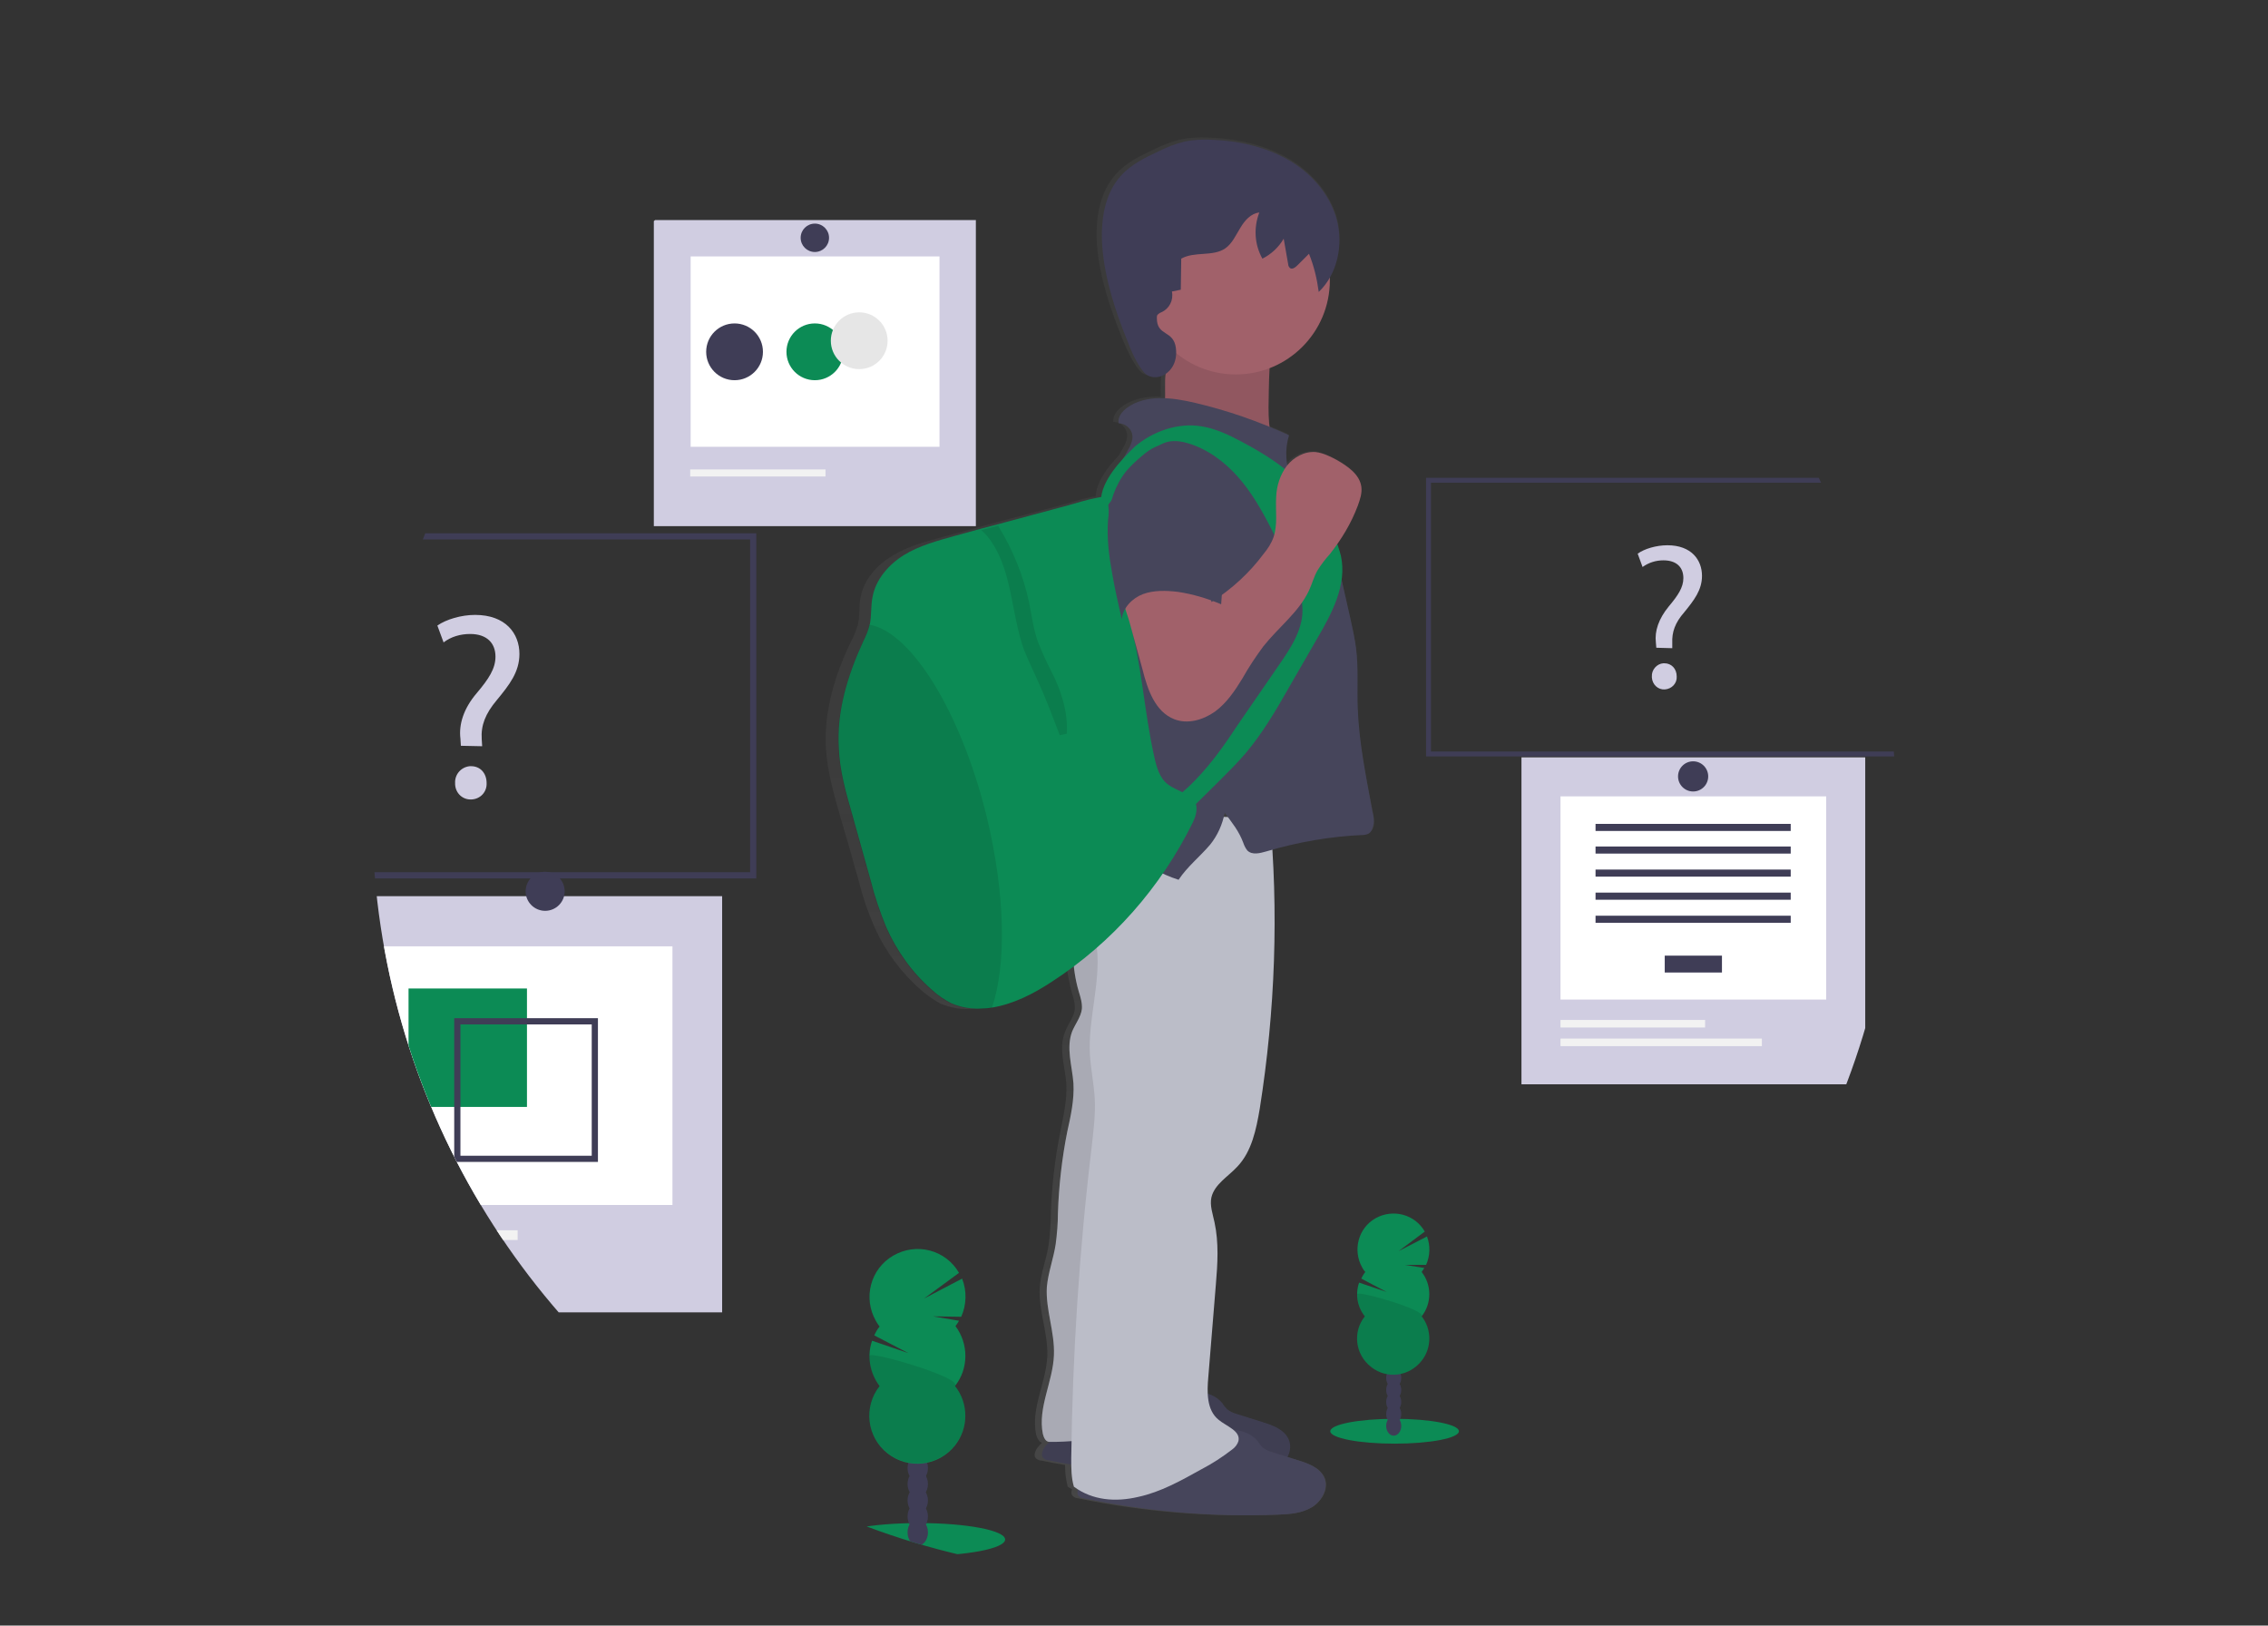 <svg xmlns="http://www.w3.org/2000/svg" xmlns:xlink="http://www.w3.org/1999/xlink" id="Layer_1" x="0" y="0" viewBox="0 0 511.3 366.4" style="enable-background:new 0 0 511.3 366.4" xml:space="preserve"><rect x="0" y="0" width="511.3" height="366.4" fill="#333333" stroke="none"/><style>.st1{fill:#3f3d56}.st2{fill:#d0cde1}.st3{fill:#fff}.st4{fill:#f2f2f2}.st5{fill:#0c8b55}.st7{opacity:.1;enable-background:new}.st9{fill:#a1616a}.st10{fill:#46455b}.st11{fill:#bbbdc8}</style><defs><circle id="SVGID_1_" cx="255.7" cy="183.2" r="171.8"></circle></defs><clipPath id="SVGID_2_"><use xlink:href="#SVGID_1_" style="overflow:visible"></use></clipPath><g style="clip-path:url(#SVGID_2_)"><path class="st1" d="M431.8 170.5H321.5v-62.8h110.3v62.8zm-109.2-1.1h108.1v-60.6H322.6v60.6zM170.5 198H45.4v-77.8h125.1V198zm-123.7-1.4h122.3v-75H46.8v75z"></path><path class="st2" d="m103.9 168.1-.1-1.6c-.4-3.2.7-6.8 3.7-10.3 2.7-3.2 4.2-5.5 4.2-8.2 0-3-1.9-5.1-5.7-5.1-2.2 0-4.3.6-6 1.9l-1.4-3.8c2-1.4 5.4-2.4 8.5-2.4 6.9 0 10 4.2 10 8.8 0 4.1-2.3 7-5.1 10.4-2.6 3.1-3.6 5.7-3.4 8.8l.1 1.6-4.8-.1zm-1.3 8.4c-.1-1.9 1.3-3.6 3.3-3.8h.3c2.1 0 3.5 1.6 3.5 3.8.1 2-1.4 3.6-3.4 3.7-2 .1-3.6-1.4-3.7-3.4v-.3zM373.4 146l-.1-1.2c-.3-2.5.6-5.3 2.9-8.1 2.1-2.5 3.3-4.3 3.3-6.4 0-2.4-1.5-4-4.5-4-1.7 0-3.3.5-4.7 1.5l-1.1-3c1.5-1.1 4.2-1.9 6.7-1.9 5.4 0 7.8 3.3 7.8 6.9 0 3.2-1.8 5.5-4 8.2-2.1 2.4-2.8 4.5-2.7 6.9v1.2l-3.6-.1zm-1 6.5c-.1-1.5 1.1-2.9 2.6-3h.2c1.6 0 2.8 1.2 2.8 3 .1 1.5-1.1 2.8-2.7 2.9-1.5.1-2.8-1.1-2.9-2.7v-.2zM147.4 49.6H220v69h-72.6z"></path><path class="st3" d="M155.7 57.8h56.1v42.9h-56.1z"></path><path class="st4" d="M155.6 105.8h30.5v1.6h-30.5z"></path><circle class="st1" cx="165.6" cy="79.3" r="6.4"></circle><circle class="st5" cx="183.7" cy="79.3" r="6.4"></circle><circle cx="193.7" cy="76.8" r="6.4" style="fill:#e6e6e6"></circle><circle class="st1" cx="183.7" cy="53.6" r="3.2"></circle><path class="st2" d="M64.2 202h98.6v93.8H64.2z"></path><path class="st3" d="M75.4 213.3h76.2v58.3H75.4z"></path><path class="st5" d="M92.1 222.8h26.7v26.7H92.1z"></path><path class="st1" d="M102.4 229.5v32.4h32.4v-32.4h-32.4zm31 31h-29.6v-29.6h29.6v29.6z"></path><path class="st4" d="M75.3 277.3h41.4v2.2H75.3z"></path><circle class="st1" cx="122.9" cy="200.9" r="4.4"></circle><path class="st2" d="M343 170.7h77.5v73.7H343z"></path><path class="st3" d="M351.8 179.5h59.9v45.8h-59.9z"></path><path class="st1" d="M375.3 215.4h12.9v3.8h-12.9zM359.7 185.7h44v1.6h-44zM359.7 190.8h44v1.6h-44zM359.7 196h44v1.6h-44zM359.7 201.2h44v1.6h-44zM359.7 206.4h44v1.6h-44z"></path><path class="st4" d="M351.8 229.9h32.6v1.7h-32.6zM351.8 234.1h45.4v1.7h-45.4z"></path><circle class="st1" cx="381.7" cy="175" r="3.4"></circle><ellipse class="st5" cx="314.4" cy="322.6" rx="14.5" ry="2.8"></ellipse><ellipse class="st1" cx="314.2" cy="321.4" rx="1.7" ry="2.2"></ellipse><ellipse class="st1" cx="314.2" cy="318.7" rx="1.7" ry="2.2"></ellipse><ellipse class="st1" cx="314.2" cy="316" rx="1.7" ry="2.2"></ellipse><ellipse class="st1" cx="314.2" cy="313.3" rx="1.7" ry="2.2"></ellipse><ellipse class="st1" cx="314.2" cy="310.6" rx="1.7" ry="2.2"></ellipse><ellipse class="st1" cx="314.2" cy="307.9" rx="1.7" ry="2.2"></ellipse><ellipse class="st1" cx="314.2" cy="305.2" rx="1.7" ry="2.2"></ellipse><path class="st5" d="m320.5 286.7.6-.9-4.4-.7h4.8c.9-2 1-4.3.2-6.4l-6.4 3.3 5.9-4.4c-2.2-3.9-7.2-5.2-11.1-3-3.9 2.2-5.2 7.2-3 11.1.2.4.4.7.7 1-.4.5-.7 1-.9 1.5l5.7 3-6.2-2.1c-.9 2.6-.4 5.5 1.3 7.6-2.8 3.5-2.2 8.6 1.4 11.4 3.5 2.8 8.6 2.2 11.4-1.4 2.3-2.9 2.3-7.1 0-10 2.3-2.9 2.3-7.1 0-10z"></path><path class="st7" d="M306 291.7c0 1.8.6 3.6 1.7 5-2.8 3.5-2.2 8.6 1.4 11.4 3.5 2.8 8.6 2.2 11.4-1.4 2.3-2.9 2.3-7.1 0-10 1.1-1.4-14.5-5.9-14.5-5z"></path><ellipse class="st5" cx="207.2" cy="347" rx="19.4" ry="3.7"></ellipse><ellipse class="st1" cx="206.9" cy="345.4" rx="2.3" ry="3"></ellipse><ellipse class="st1" cx="206.9" cy="341.8" rx="2.3" ry="3"></ellipse><ellipse class="st1" cx="206.9" cy="338.2" rx="2.3" ry="3"></ellipse><ellipse class="st1" cx="206.9" cy="334.5" rx="2.3" ry="3"></ellipse><ellipse class="st1" cx="206.9" cy="330.9" rx="2.3" ry="3"></ellipse><ellipse class="st1" cx="206.9" cy="327.3" rx="2.3" ry="3"></ellipse><ellipse class="st1" cx="206.9" cy="323.7" rx="2.3" ry="3"></ellipse><path class="st5" d="M215.4 298.9c.3-.4.6-.8.8-1.2l-5.9-1 6.4.1c1.2-2.7 1.3-5.8.2-8.6l-8.6 4.5 7.9-5.8c-3-5.2-9.6-6.9-14.8-3.9-5.2 3-6.9 9.6-3.9 14.8.2.4.5.8.8 1.2-.5.6-.9 1.3-1.2 2l7.7 4-8.2-2.8c-1.2 3.5-.5 7.3 1.7 10.2-3.7 4.7-2.9 11.5 1.8 15.2 4.7 3.7 11.5 2.9 15.2-1.8 3.1-3.9 3.1-9.5 0-13.4 3.1-3.9 3.1-9.5.1-13.5z"></path><path class="st7" d="M196 305.6c0 2.4.8 4.8 2.3 6.7-3.7 4.7-2.9 11.5 1.8 15.2 4.7 3.7 11.5 2.9 15.2-1.8 3.1-3.9 3.1-9.5 0-13.4 1.5-1.8-19.3-7.9-19.3-6.7z"></path><linearGradient id="SVGID_3_" gradientUnits="userSpaceOnUse" x1="306.933" y1="-53.028" x2="306.933" y2="257.444" gradientTransform="matrix(1 0 0 -1 -59 288.43)"><stop offset="0" style="stop-color:gray;stop-opacity:.25"></stop><stop offset=".54" style="stop-color:gray;stop-opacity:.12"></stop><stop offset="1" style="stop-color:gray;stop-opacity:.1"></stop></linearGradient><path d="M309.4 182.6c-1.5-7.7-3.1-15.3-3.4-23.1-.2-4.6.2-9.3-.4-13.9-.3-2.3-.8-4.5-1.3-6.7l-2-8.8c.2-1.7.2-3.4-.2-5.1-.2-.9-.5-1.7-.8-2.6 1.9-2.7 3.5-5.6 4.7-8.6.5-1.4 1-2.8.8-4.3-.4-2.8-3.1-4.6-5.6-6-1.5-.8-3.1-1.6-4.9-1.8-2.5-.1-4.9 1-6.4 2.9-.4-2.3-.3-4.6.4-6.8-1.5-.7-3-1.3-4.5-1.9-.2-2-.3-4-.2-6 0-2.4.1-4.8.2-7.2 8.4-3.1 13.9-11 14-19.9v-.7c2.2-4 2.8-8.8 1.5-13.3-1.7-5.7-6.1-10.5-11.4-13.4-5.3-2.9-11.4-4.2-17.5-4.4-2-.1-4.1 0-6.1.4-2.2.5-4.2 1.3-6.2 2.3-3 1.4-6.1 2.9-8.4 5.4-3.9 4.2-4.8 10.4-4.4 16.1.6 7.5 3.1 14.7 5.9 21.6 1 2.3 2 4.6 3.6 6.6 1.2 1.5 3.3 1.6 5 .5-.1 1.8-.2 3.7-.1 5.5-3.1-.1-6.2.4-8.7 2.2-1.1.8-2.2 2.1-2 3.5 1.6 0 2.9 1.2 3.1 2.8.1 1.2-.5 2.4-1.1 3.4-.3.5-.5.9-.8 1.4-2.5 2.6-5 5.9-5.2 9.2-.4 0-.8.1-1.2.2-2.2.4-4.5 1.2-6.7 1.8l-15.9 4.2-3.9 1.1-6.3 1.7c-4 1.1-8.1 2.1-11.7 4.3-3.6 2.1-6.6 5.5-7.3 9.5-.4 2-.1 4.1-.6 6.1 0 .1 0 .2-.1.3-.4 1.3-.9 2.5-1.5 3.6-3.6 7.5-6.1 15.7-5.6 24 .3 5.1 1.7 10 3.1 14.9 1.5 5 2.9 10 4.3 15 .9 3.6 2.1 7.1 3.6 10.5 2.5 5.5 6.1 10.3 10.6 14.2 1.3 1.1 2.7 2.1 4.2 2.9 2.3 1 4.9 1.4 7.5 1.2.7 0 1.4-.1 2-.2 4.9-.8 9.5-3.2 13.8-5.8 1.8-1.1 3.5-2.3 5.2-3.5.2 1.9.6 3.8 1.1 5.7.4 1.3.8 2.6.7 3.9-.2 1.8-1.6 3.4-2.2 5.1-1.5 3.7 0 7.7.3 11.7.2 3.7-.7 7.3-1.4 11-1.2 6-1.9 12.2-2.1 18.3 0 2.3-.2 4.7-.5 7-.5 3.3-1.8 6.4-2 9.7-.3 5.1 1.9 10.2 1.7 15.3-.2 6-3.8 11.9-2.5 17.8.2.7.6 1.6 1.3 1.8l-.3.3c-1 .9-2 2.7-.8 3.4.3.2.6.3.9.3 1.8.4 3.6.7 5.4 1 0 1.7.2 3.3.6 4.9.3.2.7.4 1 .6-.3.7-.2 1.3.4 1.7.3.2.6.3.9.3 14.8 3.1 29.9 4.3 45 3.7 2.7-.1 5.5-.3 7.8-1.7s3.9-4.3 2.8-6.7c-1-2.1-3.5-3.1-5.8-3.8l-2.7-.8c.7-1.2.8-2.7.2-4-1-2.1-3.5-3.1-5.8-3.8l-6.2-1.9c-.8-.2-1.6-.6-2.2-1.1-.4-.4-.8-.9-1.2-1.4-.9-1-2.1-1.7-3.4-2.1-.1-1.3 0-2.6.1-3.9l1.7-20.8c.4-4.7.8-9.5-.3-14.1-.4-1.9-1.1-3.8-.7-5.7.7-3.1 3.9-4.8 6.1-7 3.3-3.4 4.3-8.3 5.1-13 3.1-19.2 4.1-38.8 2.9-58.2 6.9-1.9 14-3.1 21.1-3.4 1.2-.1 1.8-.6 2.2-1.8.2-1.2 0-2.4-.3-3.6zm-34.3 1c0-.2.1-.4.1-.6l.5.6h-.6z" style="fill:url(#SVGID_3_)"></path><path class="st9" d="M263.9 78.2c-.1 2-.9 3.9-1.1 5.9-.3 2.2 0 4.4-.2 6.6-.1 2.2-.8 4.5-2.5 6 9.8.8 19.4 2.9 28.7 6.2-2.8-3.4-2.9-8.3-2.8-12.7.1-6.5.2-13.2 2.3-19.4-6.4-1.4-13-1.5-19.4-.3-1.4.3-5.6.1-6.2 1.4-.4 1.1 1.3 4.9 1.2 6.3z"></path><path class="st7" d="M263.9 78.2c-.1 2-.9 3.9-1.1 5.9-.3 2.2 0 4.4-.2 6.6-.1 2.2-.8 4.5-2.5 6 9.8.8 19.4 2.9 28.7 6.2-2.8-3.4-2.9-8.3-2.8-12.7.1-6.5.2-13.2 2.3-19.4-6.4-1.4-13-1.5-19.4-.3-1.4.3-5.6.1-6.2 1.4-.4 1.1 1.3 4.9 1.2 6.3z"></path><path class="st10" d="M275.5 316.2c.3.5.7 1 1.1 1.4.6.5 1.4.9 2.2 1.1l6 1.9c2.2.7 4.7 1.6 5.7 3.8 1.1 2.4-.5 5.3-2.7 6.7-2.3 1.4-5 1.6-7.6 1.7-14.8.6-29.5-.7-44-3.7-.3 0-.6-.1-.8-.3-1.1-.8-.2-2.5.8-3.4 3.9-3.7 8.1-7.5 13.4-8.4 2.8-.5 5.6-.3 8.3-.9 2-.5 3.9-1.3 5.8-1.8 3.6-1 9.1-1.3 11.8 1.9z"></path><path class="st7" d="M275.5 316.2c.3.5.7 1 1.1 1.4.6.5 1.4.9 2.2 1.1l6 1.9c2.2.7 4.7 1.6 5.7 3.8 1.1 2.4-.5 5.3-2.7 6.7-2.3 1.4-5 1.6-7.6 1.7-14.8.6-29.5-.7-44-3.7-.3 0-.6-.1-.8-.3-1.1-.8-.2-2.5.8-3.4 3.9-3.7 8.1-7.5 13.4-8.4 2.8-.5 5.6-.3 8.3-.9 2-.5 3.9-1.3 5.8-1.8 3.6-1 9.1-1.3 11.8 1.9z"></path><path class="st11" d="M245.2 186.3c-3 7.8-3.2 16.5-.5 24.4-2-.2-2.9 2.5-2.8 4.5.1 2.8.5 5.6 1.3 8.3.4 1.3.8 2.6.7 3.9-.2 1.8-1.5 3.4-2.2 5.1-1.4 3.7 0 7.7.3 11.7.2 3.7-.6 7.3-1.4 10.9-1.2 6-1.9 12.2-2.1 18.3 0 2.3-.2 4.7-.5 7-.5 3.3-1.7 6.4-2 9.7-.3 5.1 1.8 10.1 1.6 15.3-.2 6-3.7 11.9-2.5 17.8.2.8.6 1.8 1.5 1.8 8.7.1 16.8-2.3 25.3-1 .9-19.8 1.7-39.7 5.6-59.2 3.4-17.3 9.3-34.5 8.7-52.1-.3-10.1-2.7-20-4.2-30-8.9-2.1-18.5-.8-26.8 3.6z"></path><path class="st7" d="M245.2 186.3c-3 7.8-3.2 16.5-.5 24.4-2-.2-2.9 2.5-2.8 4.5.1 2.8.5 5.6 1.3 8.3.4 1.3.8 2.6.7 3.9-.2 1.8-1.5 3.4-2.2 5.1-1.4 3.7 0 7.7.3 11.7.2 3.7-.6 7.3-1.4 10.9-1.2 6-1.9 12.2-2.1 18.3 0 2.3-.2 4.7-.5 7-.5 3.3-1.7 6.4-2 9.7-.3 5.1 1.8 10.1 1.6 15.3-.2 6-3.7 11.9-2.5 17.8.2.8.6 1.8 1.5 1.8 8.7.1 16.8-2.3 25.3-1 .9-19.8 1.7-39.7 5.6-59.2 3.4-17.3 9.3-34.5 8.7-52.1-.3-10.1-2.7-20-4.2-30-8.9-2.1-18.5-.8-26.8 3.6z"></path><path class="st10" d="M283.5 324.8c.3.5.7 1 1.1 1.4.6.5 1.4.9 2.2 1.1l6 1.9c2.2.7 4.7 1.6 5.7 3.8 1.1 2.4-.5 5.3-2.7 6.7-2.3 1.4-5 1.6-7.6 1.7-14.8.6-29.5-.7-44-3.7-.3 0-.6-.1-.8-.3-1.1-.8-.2-2.5.8-3.4 3.9-3.7 8.1-7.5 13.4-8.4 2.8-.5 5.6-.3 8.3-.9 2-.5 3.9-1.3 5.8-1.8 3.7-1 9.2-1.3 11.8 1.9z"></path><path class="st11" d="M248.2 186.9c-2.2 2.9-2.9 6.7-2.6 10.3.3 3.6 1.5 7 2.7 10.5-1.6 1.5-1.3 4-1 6.1.8 7.9-2 15.9-1.6 23.8.2 3.3.9 6.6 1.1 10 .2 3.7-.3 7.3-.7 11-2.8 23.3-4.3 46.7-4.6 70.1 0 2.2 0 4.4.6 6.4 4.2 3.1 9.4 3.5 14.5 2.3 5.1-1.1 9.7-3.7 14.2-6.2 2.5-1.3 4.8-2.8 7-4.5.7-.5 1.2-1.2 1.4-1.9.5-2.3-2.7-3.3-4.5-4.8-2.7-2.2-2.6-6.2-2.3-9.6l1.7-20.8c.4-4.7.7-9.5-.3-14.1-.4-1.9-1.1-3.8-.7-5.6.7-3 3.8-4.7 5.9-7 3.2-3.4 4.2-8.3 5-13 3.5-22.1 4.3-44.5 2.2-66.7-4.2 1.5-9.2.7-13.7 1s-8.9 1.8-13.4 2c-3.9-.2-8.6-2.3-10.9.7z"></path><circle class="st9" cx="278.6" cy="63.2" r="21.2"></circle><path class="st10" d="M290.6 98.1c-6.8-3.1-13.9-5.6-21.2-7.3-5.1-1.2-11-2-15.3 1.1-1.1.8-2.2 2.1-1.9 3.5 1.6.1 2.9 1.2 3.1 2.8.1 1.2-.5 2.4-1.1 3.4l-5 9.2c-.9 1.7-1.8 3.4-2.4 5.2-1 2.9-1.2 6-1.4 9.1l-.6 8.3c-.4 5.3-.7 10.5-.2 15.8.4 4 1.2 7.9.6 11.9-.5 3.2-1.8 6.1-2.5 9.2-1.4 5.9-.8 12.3-3.5 17.7 1.1-.5 2.4-.6 3.6-.3 8.3 1.5 14.9 8.1 22.9 10.6 2-3 4.8-5.2 7.1-7.9 1.7-2.1 2.8-4.6 3.3-7.2 1.7 2.3 3.2 4.1 4.2 6.8.2.6.5 1.2.9 1.7 1.1 1.1 2.9.6 4.3.2 7.1-2.1 14.5-3.4 21.9-3.7 1.2-.1 1.8-.6 2.1-1.8.4-1.1.2-2.4-.1-3.5-1.4-7.7-3-15.3-3.3-23.1-.2-4.6.2-9.3-.4-13.8-.3-2.2-.8-4.5-1.3-6.7l-4.1-18.2c-.2-1-1.3-1.7-1.8-2.6-1.9-3.8-5.5-6.6-7.3-10.4-1.4-3.2-1.6-6.7-.6-10z"></path><path class="st1" d="M260.8 71.7c0-.3 0-.6.2-.8.2-.2.5-.4.8-.5 1.8-.8 2.8-2.7 2.4-4.7l2-.4.1-7c3-1.7 7.1-.4 9.9-2.3 1.6-1.1 2.4-3 3.4-4.6 1-1.7 2.4-3.3 4.3-3.5-1.3 3.4-1.1 7.2.7 10.4 2-1 3.7-2.6 4.8-4.5l1 5.7c0 .4.2.7.4.9.5.4 1.2-.1 1.7-.6l2.6-2.6c1.1 2.7 1.8 5.6 2.2 8.6 4.3-4.1 5.6-10.8 4-16.5s-5.9-10.5-11.1-13.4c-5.2-2.9-11.2-4.2-17.1-4.4-2-.1-4 0-6 .4-2.1.5-4.1 1.3-6.1 2.3-3 1.4-6 2.9-8.2 5.3-3.9 4.2-4.7 10.4-4.3 16.1.6 7.5 3 14.7 5.8 21.6.9 2.3 1.9 4.6 3.5 6.6 2.3 2.9 8 .5 7.3-5.3-.5-4.2-4.3-2.6-4.3-6.8z"></path><path class="st5" d="M268.9 185.4c-7.2 14.6-18.2 27.1-31.8 35.9-4.1 2.7-8.6 5-13.4 5.8-.7.1-1.3.2-2 .2-2.5.2-5-.2-7.3-1.2-1.5-.8-2.9-1.7-4.2-2.9-4.5-3.9-8-8.8-10.4-14.2-1.4-3.4-2.6-6.9-3.5-10.5l-4.2-15c-1.4-4.9-2.8-9.8-3-14.9-.5-8.3 2-16.4 5.5-24 .6-1.2 1.1-2.4 1.4-3.6 0-.1 0-.2.1-.3.4-2 .2-4.1.6-6.1.7-4 3.7-7.4 7.1-9.5s7.5-3.2 11.4-4.3l6.2-1.7 3.8-1 15.6-4.2c2.2-.6 4.3-1.3 6.5-1.7 2.4-.5 2.4-.2 2.6 2.2.4 4.3.2 8.6 1.1 12.9.9 4.1 2.4 8 3.5 12.1 2.9 10.1 3.4 20.8 5.7 31.1.5 2.3 1.2 4.9 3.1 6.3 2.2 1.7 5.8 2.1 6.4 4.8.2 1.5-.3 2.7-.8 3.8z"></path><path class="st7" d="M223.6 227.2c-.7.1-1.3.2-2 .2-2.5.2-5-.2-7.3-1.2-1.5-.8-2.9-1.7-4.2-2.9-4.5-3.9-8-8.8-10.4-14.2-1.4-3.4-2.6-6.9-3.5-10.5l-4.2-15c-1.4-4.9-2.8-9.8-3-14.9-.5-8.3 2-16.4 5.5-24 .6-1.2 1.1-2.4 1.4-3.6 0-.1 0-.2.1-.3 9.4 1.6 20.6 19.6 26.4 43.1 4.3 17.6 4.5 33.8 1.2 43.3zM240.5 165.4l-1.6.3c-1.6-4.2-3.2-8.5-5.1-12.6-1-2.2-2-4.3-2.9-6.5-3.1-8.5-2.6-18.7-8.3-25.7-.4-.5-.9-1-1.4-1.4l3.8-1c3.3 5.3 5.7 11.2 7 17.3.6 3 1 6.1 2 8.9.9 2.2 1.8 4.3 2.9 6.4 2.3 4.4 3.9 9.3 3.6 14.3z"></path><path class="st5" d="M255.8 100.7c4.1-3.5 9.8-5.5 15.1-4.6 3.1.5 6.1 1.9 8.9 3.4 5.5 2.9 10.9 6.3 14.9 11.1 2.4 3 4.3 6.3 5.9 9.9.7 1.5 1.3 3.2 1.7 4.8 1.4 6.5-2 12.9-5.4 18.7l-6.4 11.1c-2.9 5.1-5.9 10.2-9.7 14.7-1.8 2.1-3.7 4-5.6 5.9l-8.4 8.3c-.2.2-.4.3-.6.4-.4 0-.7-.1-1-.4l-2.8-2.2c2.6-1.8 5-3.8 7.1-6 3.7-3.8 6.7-8.1 9.6-12.5l9.3-13.5c2.7-3.9 5.6-8.3 5.2-13.1-.1-2.3-1-4.5-1.9-6.6-1.6-3.7-3.3-7.4-5.2-11.1-2.1-4.1-4.4-8.1-7.4-11.5-3-3.4-6.9-6.3-11.3-7.6-1.3-.4-2.7-.6-4.1-.4-3 .5-5.2 3.1-7.1 5.5l-5.8 7.5c-1.3 1.7-2.5 3.7-2.6.4 0-4.5 4.6-9.3 7.6-12.2z"></path><path class="st9" d="M257.6 151c1.1 4.4 2.8 9.4 7.1 11.1 3 1.2 6.5.2 9.2-1.7 2.6-1.9 4.5-4.7 6.2-7.5 1.4-2.5 3-4.9 4.7-7.2 3.4-4.3 8-7.7 10.3-12.6.7-1.5 1.1-3.1 1.9-4.5.8-1.3 1.8-2.6 2.8-3.7 2.6-3.3 4.8-6.9 6.3-10.9.5-1.4 1-2.8.8-4.3-.4-2.8-3.1-4.6-5.5-6-1.5-.8-3.1-1.6-4.8-1.8-2.5-.2-4.9 1.1-6.5 3.1-1.5 2-2.3 4.5-2.4 7-.2 3.1.4 6.2-.6 9.1-.5 1.4-1.3 2.6-2.2 3.7-3.2 4.3-7.2 8-11.8 10.9-.1-2.2-.6-4.3-1.4-6.3-.4-1.1-9 0-10.1.2-2.2.3-6.5.6-7.9 2.7-1.4 2.1.3 5.6.9 7.8l3 10.9z"></path><path class="st10" d="M257.4 102.8c-1.3 1.1-2.5 2.2-3.5 3.4-2.5 3.1-3.8 7.1-4.1 11-.3 4 .2 8 .9 11.9.6 3.5 1.4 7 2.2 10.5.2-2.6 2.4-4.8 4.8-5.7 2.5-.9 5.2-.8 7.8-.5 3.4.5 6.7 1.5 9.8 2.8l1.2-17c.3-2.3.2-4.6 0-6.9-.8-4.3-3.4-8-7.1-10.3-4.7-2.6-7.9-2.8-12 .8z"></path></g></svg>